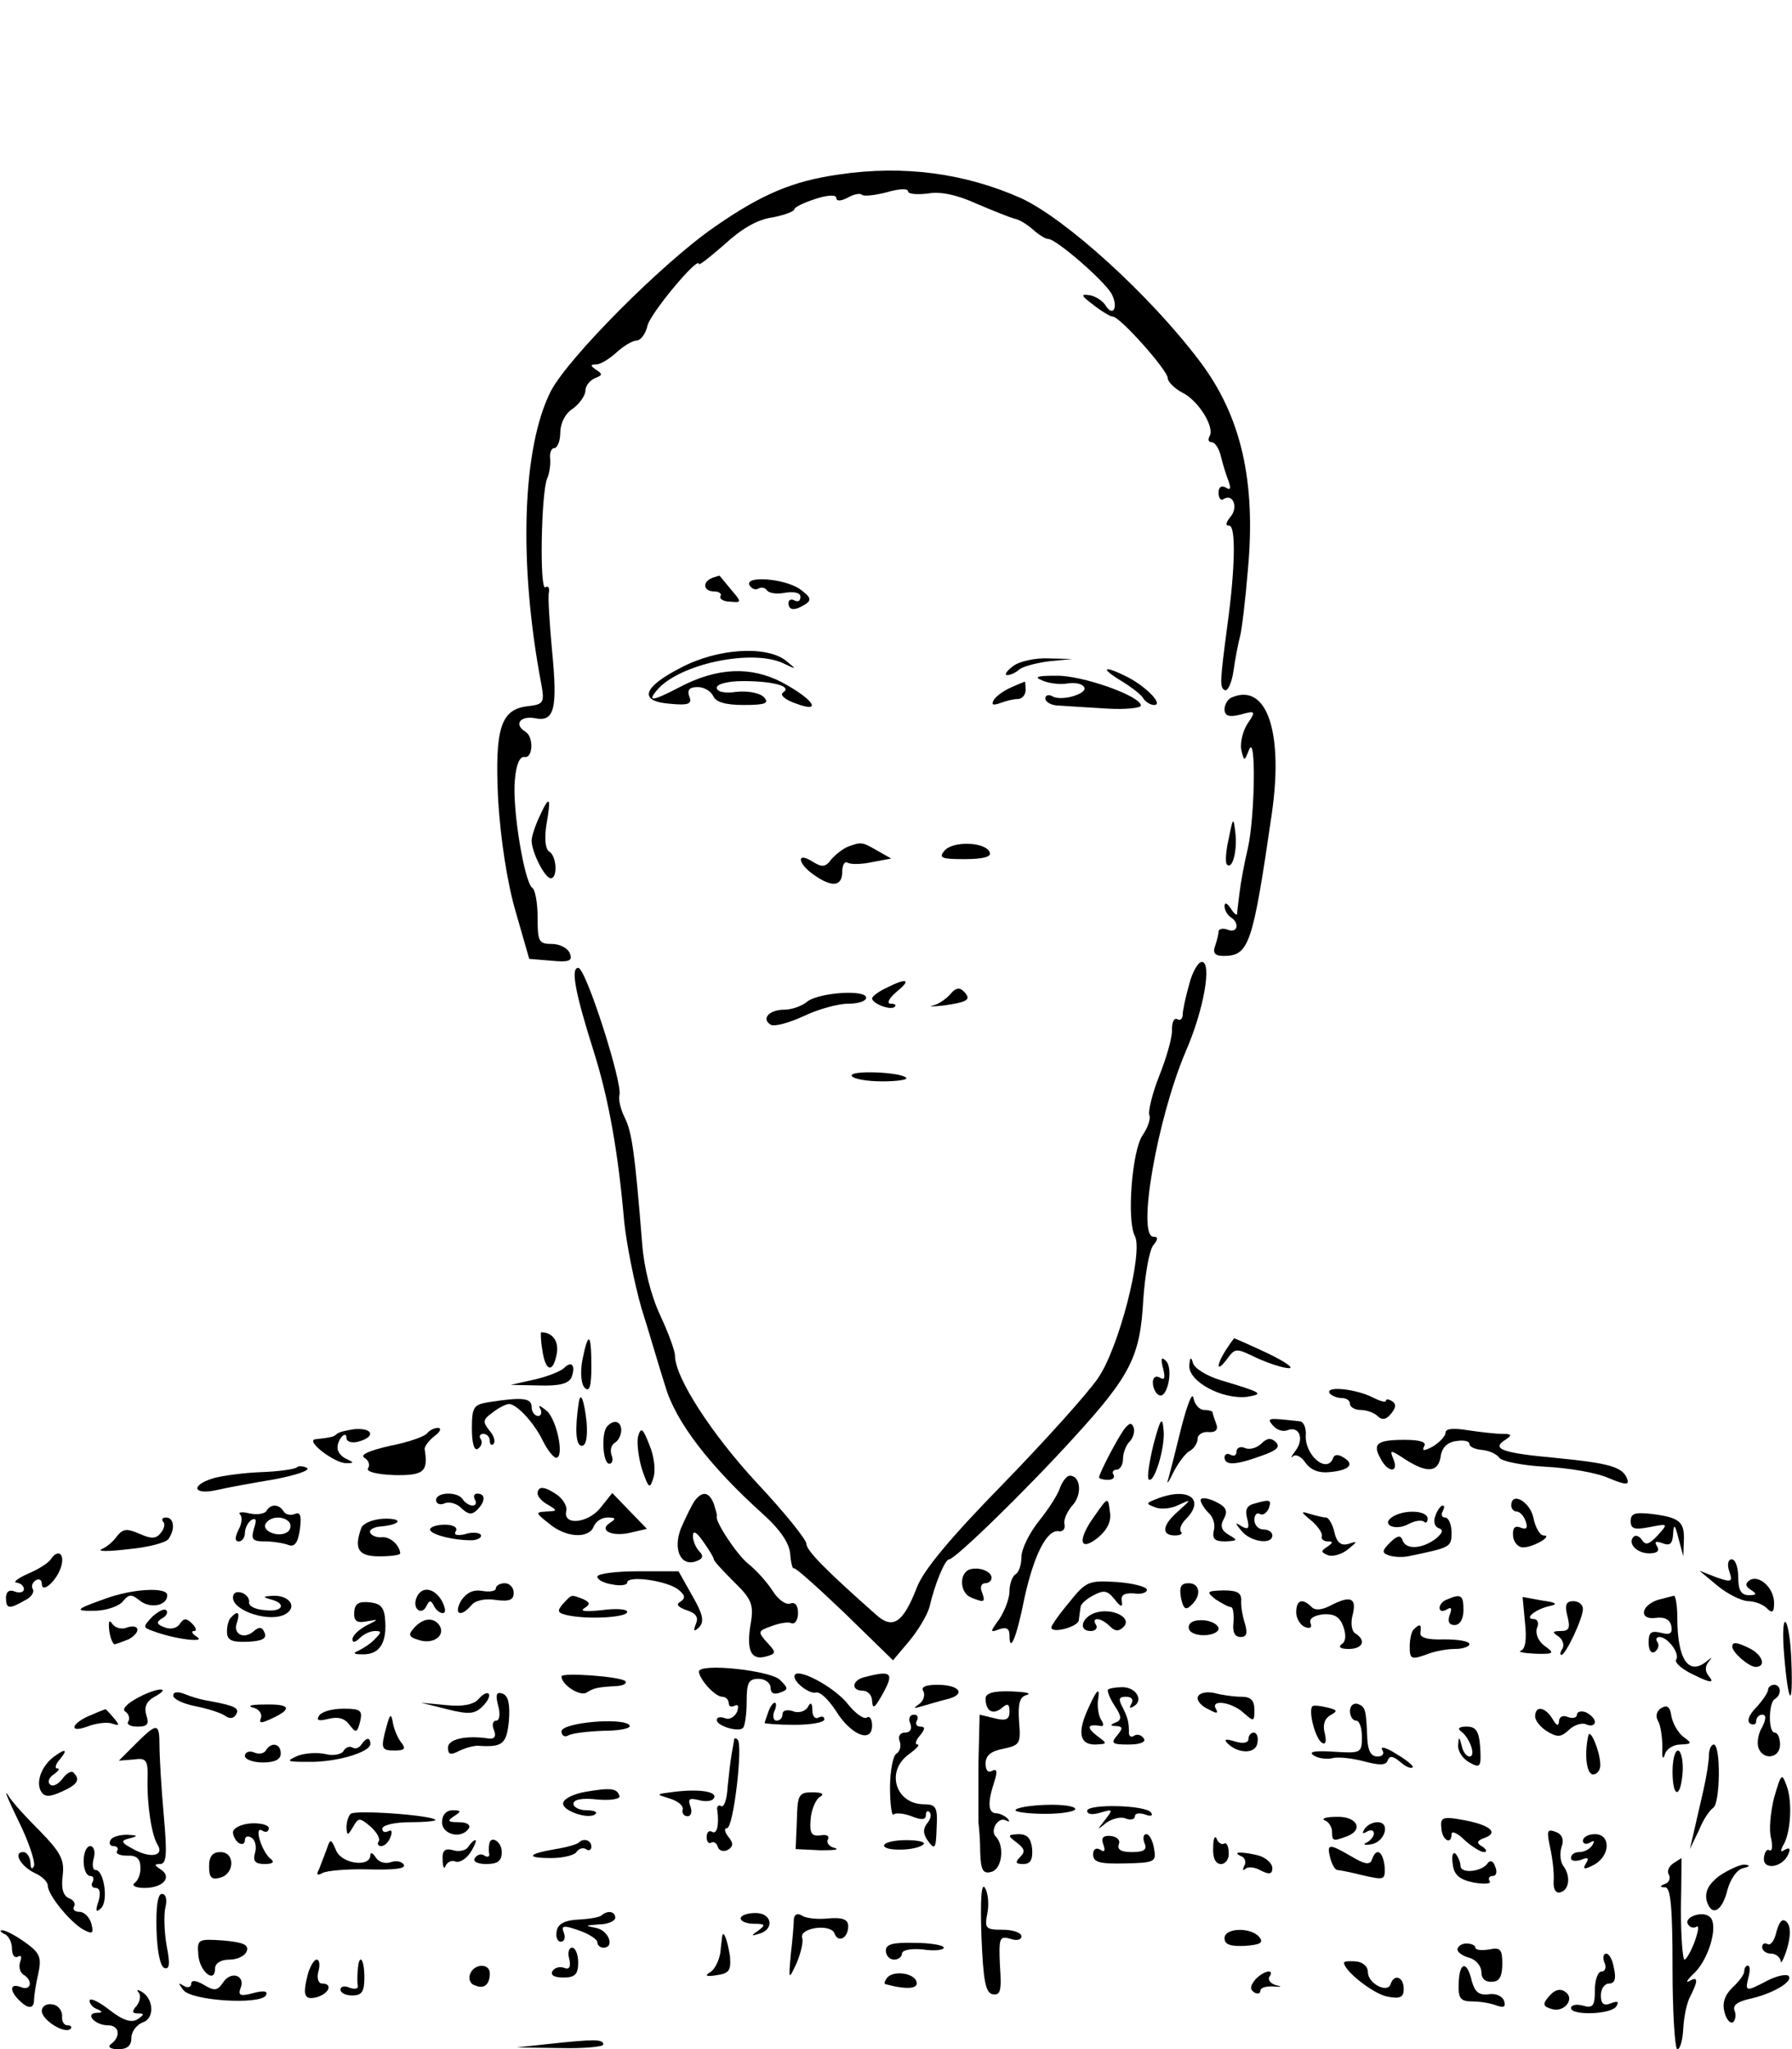 <?xml version="1.0" standalone="no"?>
<!DOCTYPE svg PUBLIC "-//W3C//DTD SVG 20010904//EN"
 "http://www.w3.org/TR/2001/REC-SVG-20010904/DTD/svg10.dtd">
<svg version="1.0" xmlns="http://www.w3.org/2000/svg"
 width="300pt" height="343pt" viewBox="0 0 300 343"
 preserveAspectRatio="xMidYMid meet">
<g transform="translate(0,343) scale(0.1,-0.1)"
fill="#000000" stroke="none">
<path d="M1405 3138 c-78 -11 -130 -33 -209 -88 -87 -60 -245 -219 -274 -275
-48 -95 -54 -288 -16 -489 6 -32 4 -35 -22 -38 -46 -5 -56 -37 -50 -158 4 -64
15 -137 29 -185 l23 -80 37 -3 c30 -3 36 0 31 12 -3 9 -17 16 -30 16 -22 0
-24 4 -24 44 0 25 -4 47 -9 50 -13 9 -34 134 -29 181 2 25 8 39 16 38 14 -3
16 33 2 42 -20 12 -10 27 15 23 33 -7 39 14 29 115 -4 45 -7 88 -5 96 1 7 -1
11 -6 8 -10 -6 -7 159 3 182 4 9 6 24 5 34 -1 9 2 17 7 17 5 0 10 12 10 26 0
15 8 32 21 40 11 8 21 22 21 30 0 8 7 17 16 21 13 5 13 7 2 14 -10 7 -10 9 0
9 7 0 22 9 34 20 12 11 27 20 34 20 6 0 15 11 18 25 5 21 86 118 86 103 0 -3
19 12 43 33 27 25 55 42 80 45 20 4 37 10 37 14 0 3 16 11 35 17 21 7 35 7 35
2 0 -6 7 -6 19 0 10 6 21 8 24 5 3 -3 21 -1 41 4 20 6 36 7 36 2 0 -5 15 -6
33 -4 21 4 49 -2 82 -17 28 -12 56 -23 63 -25 8 -1 22 -10 31 -18 10 -9 21
-16 26 -16 13 0 94 -70 106 -92 12 -23 2 -40 -11 -18 -5 7 -17 15 -27 16 -14
2 -13 -1 7 -16 14 -11 29 -20 33 -20 12 0 92 -90 92 -103 0 -6 11 -17 24 -24
27 -13 55 -58 46 -73 -3 -6 -2 -10 3 -10 6 0 13 -11 16 -24 3 -13 9 -32 13
-42 4 -12 3 -15 -5 -10 -7 4 -12 1 -12 -9 0 -9 4 -14 9 -10 16 9 24 -15 11
-30 -8 -10 -9 -15 -2 -15 11 0 10 -70 -3 -165 -13 -98 -13 -105 -5 -110 5 -3
12 11 15 32 3 21 8 47 11 58 3 11 9 61 13 110 14 149 -11 259 -81 351 -83 110
-223 237 -298 272 -94 42 -197 56 -305 40z"/>
<path d="M1193 2463 c-18 -7 -16 -23 3 -23 8 0 13 -4 10 -8 -2 -4 5 -9 16 -9
20 -2 20 -1 2 20 -10 12 -19 23 -19 23 0 1 -6 -1 -12 -3z"/>
<path d="M1255 2450 c4 -6 10 -8 15 -5 5 3 11 1 14 -3 3 -5 17 -7 31 -4 15 2
25 0 25 -7 0 -7 -4 -9 -10 -6 -5 3 -10 1 -10 -4 0 -13 10 -14 29 -2 10 7 8 12
-10 25 -26 18 -94 23 -84 6z"/>
<path d="M1139 2312 c-64 -33 -70 -56 -17 -60 31 -3 37 0 32 12 -4 11 0 16 14
16 11 0 22 -7 26 -15 4 -10 20 -15 51 -15 37 0 43 3 34 13 -7 7 -26 11 -46 9
-20 -3 -33 0 -33 7 0 6 18 11 44 11 51 0 83 -9 67 -19 -6 -4 3 -12 20 -18 47
-18 32 6 -22 35 -52 27 -108 25 -171 -8 -46 -24 -55 -25 -38 -5 37 44 161 70
213 44 21 -10 21 -10 3 5 -33 26 -115 21 -177 -12z"/>
<path d="M1696 2315 c-11 -8 -15 -15 -10 -15 6 0 14 4 20 9 5 5 27 11 49 14
l40 4 -40 1 c-22 1 -49 -5 -59 -13z"/>
<path d="M1876 2291 c18 -11 35 -24 38 -30 4 -6 12 -11 18 -11 16 0 -11 29
-43 46 -41 21 -49 17 -13 -5z"/>
<path d="M1745 2291 c11 -5 30 -7 42 -5 12 2 24 0 28 -6 7 -11 -39 -25 -54
-15 -6 3 -11 1 -11 -4 0 -6 10 -12 23 -12 12 -1 48 -3 80 -5 31 -2 57 1 57 5
0 16 -99 51 -142 50 -32 0 -38 -2 -23 -8z"/>
<path d="M1694 2280 c-12 -5 -25 -14 -30 -21 -5 -9 -2 -10 10 -6 10 4 23 7 30
7 7 0 13 7 13 15 0 8 -1 15 -1 14 -1 0 -11 -4 -22 -9z"/>
<path d="M2063 2263 c-7 -2 -13 -12 -13 -20 0 -11 7 -14 27 -9 25 7 26 6 11
-16 -8 -13 -12 -32 -10 -43 5 -20 5 -20 13 0 12 30 10 -112 -2 -165 -6 -25
-12 -58 -14 -75 -2 -16 -4 -32 -4 -35 -1 -3 -6 2 -11 10 -6 9 -10 10 -10 3 0
-6 5 -15 10 -18 16 -10 12 -28 -5 -21 -8 3 -15 1 -15 -3 0 -5 -3 -16 -6 -25
-4 -11 0 -16 14 -16 43 0 49 17 81 237 20 137 -8 220 -66 196z"/>
<path d="M903 2063 c-7 -15 -13 -33 -13 -40 0 -19 22 -63 32 -63 12 0 10 38
-3 45 -6 4 -8 22 -4 46 8 46 5 49 -12 12z"/>
<path d="M2057 2026 c-5 -21 -6 -40 -3 -43 9 -10 18 24 14 54 -3 26 -4 25 -11
-11z"/>
<path d="M1420 2013 c-8 -3 -21 -13 -28 -21 -10 -14 -16 -14 -32 -4 -27 17
-25 -3 2 -22 31 -22 48 -20 48 5 0 11 4 18 9 15 5 -3 23 -3 41 1 l32 6 -23 13
c-26 15 -27 15 -49 7z"/>
<path d="M1581 2006 c-10 -12 -5 -14 34 -14 31 0 45 4 42 11 -6 18 -62 20 -76
3z"/>
<path d="M1991 1783 c-6 -21 -11 -44 -11 -51 0 -7 -4 -11 -9 -8 -5 3 -9 -4 -9
-17 1 -12 -9 -47 -21 -77 -12 -30 -19 -60 -17 -66 3 -7 -3 -22 -11 -34 -18
-25 -27 -144 -13 -169 14 -28 -27 -188 -62 -238 -17 -25 -88 -104 -159 -177
-88 -90 -133 -144 -144 -173 -23 -59 -40 -71 -68 -46 -86 76 -117 108 -117
119 0 7 -37 53 -83 102 -75 81 -137 176 -137 213 0 8 -11 38 -25 68 -15 32
-27 79 -30 120 -12 150 -17 186 -29 210 -7 14 -11 31 -9 38 6 18 -56 213 -69
213 -13 0 -5 -42 26 -140 25 -79 41 -169 51 -285 4 -38 17 -103 29 -145 13
-41 30 -100 40 -131 17 -58 73 -132 163 -213 30 -27 45 -50 46 -68 1 -14 4
-25 6 -23 2 2 40 -32 85 -75 l81 -79 27 32 c15 18 30 43 34 57 9 39 26 80 33
80 10 0 130 117 209 204 95 104 111 136 116 231 3 42 10 83 17 91 8 10 8 14 0
14 -28 0 6 197 54 310 31 71 44 150 27 150 -6 0 -16 -17 -21 -37z"/>
<path d="M1483 1776 c-13 -6 -23 -14 -23 -17 0 -9 32 -21 38 -14 3 3 0 5 -7 5
-7 0 -3 9 10 20 26 21 17 24 -18 6z"/>
<path d="M1591 1766 c-7 -8 -20 -17 -29 -19 -9 -2 -1 -2 18 0 41 6 47 10 33
24 -7 7 -14 5 -22 -5z"/>
<path d="M1352 1754 c-9 -8 -27 -14 -39 -14 -25 0 -39 -15 -23 -25 6 -4 31 3
55 14 25 12 58 21 75 21 16 0 30 4 30 10 0 14 -77 9 -98 -6z"/>
<path d="M1426 1629 c3 -5 26 -9 51 -9 26 0 44 3 40 6 -9 10 -97 13 -91 3z"/>
<path d="M908 1170 c5 -36 18 -39 24 -6 4 21 -7 36 -26 36 -1 0 -1 -13 2 -30z"/>
<path d="M975 1154 c-4 -22 -2 -41 4 -47 8 -8 11 3 11 36 0 56 -5 60 -15 11z"/>
<path d="M2052 1170 c-17 -27 -15 -38 2 -15 14 19 15 19 50 2 20 -9 44 -17 54
-17 9 0 -7 11 -36 25 -30 14 -55 25 -56 25 0 0 -7 -9 -14 -20z"/>
<path d="M1947 1140 c4 -16 3 -21 -5 -16 -7 4 -12 1 -12 -8 0 -8 4 -18 10 -21
14 -8 25 44 12 57 -8 8 -9 4 -5 -12z"/>
<path d="M1991 1144 c-1 -27 56 -57 97 -52 29 5 25 7 -45 28 -23 7 -44 20 -46
29 -3 11 -5 9 -6 -5z"/>
<path d="M944 1140 c-5 -5 -27 -14 -49 -19 l-40 -9 48 -1 c34 -1 49 3 54 14 7
20 0 28 -13 15z"/>
<path d="M1978 1042 c-9 -37 -19 -76 -22 -87 -4 -11 0 -7 7 8 8 16 20 33 28
38 8 4 14 14 14 21 0 7 9 12 18 11 12 -1 17 4 13 14 -3 8 -6 17 -6 19 0 2 -6
4 -14 4 -8 0 -16 9 -18 20 -2 11 -10 -10 -20 -48z"/>
<path d="M2226 1098 c3 -4 12 -8 20 -8 8 0 14 -4 14 -10 0 -5 8 -10 18 -10 10
0 23 -5 28 -10 8 -8 15 -6 23 4 8 10 9 16 1 21 -5 3 -10 4 -10 0 0 -3 -10 0
-22 6 -27 14 -80 20 -72 7z"/>
<path d="M818 1083 c-25 -4 -28 -8 -28 -44 0 -25 4 -38 10 -34 6 4 8 11 5 16
-4 5 -1 9 4 9 6 0 11 -5 11 -12 0 -6 3 -8 6 -5 4 4 1 14 -7 23 -11 14 -11 18
6 30 10 8 23 14 27 14 13 0 42 -31 57 -62 8 -16 18 -28 22 -28 14 0 2 61 -15
78 -11 9 -16 11 -12 5 4 -7 2 -13 -3 -13 -6 0 -11 7 -11 15 0 15 -15 17 -72 8z"/>
<path d="M969 1083 c-7 -46 -5 -73 5 -73 7 0 10 14 8 40 -4 36 -10 52 -13 33z"/>
<path d="M1931 1012 c-7 -29 -11 -55 -8 -58 9 -9 28 54 25 82 -2 24 -5 21 -17
-24z"/>
<path d="M2131 1044 c6 -7 16 -11 24 -8 20 8 29 -14 14 -34 -7 -9 -9 -14 -5
-10 5 5 15 0 22 -11 9 -12 23 -17 40 -15 33 3 42 13 24 24 -9 6 -16 6 -18 0
-10 -28 -48 4 -46 38 1 12 -4 23 -10 23 -54 6 -56 6 -45 -7z"/>
<path d="M1017 1043 c-11 -10 -8 -63 3 -63 5 0 7 6 4 14 -3 8 -1 17 5 21 6 3
11 13 11 21 0 15 -12 19 -23 7z"/>
<path d="M1883 1039 c-11 -14 -43 -75 -43 -82 0 -2 7 -4 15 -4 8 0 12 4 9 9
-3 4 0 8 5 8 6 0 11 8 11 18 0 10 5 23 11 29 6 6 9 17 7 23 -3 9 -7 9 -15 -1z"/>
<path d="M564 1030 c-5 -5 -9 -6 -36 -9 -18 -2 33 -41 52 -40 13 0 13 1 0 7
-9 4 -15 12 -15 19 0 14 15 30 15 16 0 -6 9 -9 20 -6 29 8 25 23 -6 21 -14 -2
-27 -5 -30 -8z"/>
<path d="M715 1031 c-3 -5 -31 -15 -62 -21 -35 -8 -51 -15 -43 -20 7 -4 10
-12 6 -18 -3 -5 14 -10 44 -11 50 -1 57 6 51 43 -1 4 6 14 16 22 10 7 13 14 6
14 -6 0 -14 -4 -18 -9z"/>
<path d="M1068 1025 c-2 -11 1 -36 7 -55 11 -32 13 -33 19 -13 4 12 1 36 -7
55 -11 28 -14 30 -19 13z"/>
<path d="M2420 1032 c0 -6 -10 -16 -21 -23 -15 -8 -19 -8 -15 0 5 7 -6 11 -32
11 -46 0 -55 -6 -41 -31 12 -24 31 -25 22 -2 -7 17 -6 17 20 0 36 -23 55 -22
59 6 2 14 11 23 26 25 12 2 22 0 22 -5 0 -5 10 -9 22 -10 11 -1 24 -7 28 -13
4 -6 39 -13 77 -15 39 -2 86 -10 106 -19 29 -12 35 -12 31 -1 -8 20 -30 26
-122 35 -87 8 -106 15 -82 30 12 8 11 10 -5 10 -11 0 -37 3 -57 6 -25 4 -38 3
-38 -4z"/>
<path d="M2112 1014 c-7 -7 -19 -11 -27 -8 -8 4 -15 1 -15 -6 0 -6 -4 -8 -10
-5 -5 3 -10 1 -10 -4 0 -14 17 -14 61 2 26 9 33 15 25 23 -8 8 -15 7 -24 -2z"/>
<path d="M497 974 c-3 -3 -30 -7 -59 -8 -29 -1 -65 -6 -80 -10 -40 -12 -35
-29 5 -20 17 4 61 12 97 18 36 7 60 15 54 19 -6 3 -14 4 -17 1z"/>
<path d="M1775 941 c-3 -11 -19 -36 -35 -56 -17 -21 -30 -48 -30 -61 0 -12 -4
-26 -10 -29 -5 -3 -10 -16 -10 -28 0 -13 -8 -33 -17 -47 -16 -22 -16 -23 0
-17 12 4 17 1 17 -10 0 -32 12 -4 25 62 16 73 38 116 58 112 6 -1 11 4 9 12
-2 7 5 22 14 32 16 18 13 49 -5 49 -5 0 -12 -9 -16 -19z"/>
<path d="M900 930 c0 -5 8 -14 18 -19 16 -10 15 -10 -3 -11 -19 -1 -19 -2 4
-20 28 -24 67 -26 75 -5 3 8 13 15 23 15 14 0 15 -2 4 -9 -20 -13 5 -24 36
-16 l26 6 -29 30 -29 30 -20 -25 c-21 -26 -63 -30 -57 -5 2 7 -5 19 -14 26
-21 15 -34 17 -34 3z"/>
<path d="M730 919 c0 -6 7 -9 15 -5 8 3 21 -1 28 -9 11 -10 17 -11 26 -2 14
14 14 27 0 27 -5 0 -7 -4 -4 -10 3 -5 2 -10 -4 -10 -5 0 -13 5 -16 10 -8 14
-45 13 -45 -1z"/>
<path d="M1163 918 c-5 -7 -15 -28 -23 -46 -14 -36 0 -65 26 -55 11 4 12 9 5
16 -6 6 -11 18 -11 26 0 10 6 7 17 -9 10 -14 18 -27 18 -30 0 -3 16 -20 34
-38 29 -28 33 -38 28 -68 -8 -46 0 -63 24 -57 19 5 19 7 3 24 -16 18 -15 19 7
27 13 5 29 8 34 5 6 -2 11 6 11 17 0 13 -5 19 -13 16 -7 -3 -21 7 -30 22 -10
15 -28 35 -41 45 -19 16 -55 70 -52 79 1 2 -2 11 -5 21 -8 20 -19 22 -32 5z"/>
<path d="M1936 921 c-18 -7 -18 -8 -2 -14 10 -4 27 -2 39 4 22 10 22 10 0 -10
-27 -23 -30 -41 -6 -41 9 0 14 3 10 6 -3 4 0 13 8 21 34 34 4 55 -49 34z"/>
<path d="M2010 919 c0 -4 6 -14 13 -21 8 -7 12 -20 9 -30 -3 -14 2 -18 19 -18
21 1 22 2 6 11 -12 7 -15 15 -8 27 7 13 4 20 -15 29 -13 6 -24 7 -24 2z"/>
<path d="M1832 892 c-29 -40 -25 -61 7 -35 15 13 22 27 19 43 -3 25 -3 25 -26
-8z"/>
<path d="M2099 913 c-12 -3 -15 -11 -11 -25 4 -16 2 -19 -9 -13 -12 8 -12 6 0
-8 15 -18 51 -23 51 -7 0 6 -7 10 -15 10 -8 0 -15 7 -15 16 0 8 4 13 9 10 5
-3 11 1 15 9 5 15 3 16 -25 8z"/>
<path d="M2530 910 c0 -5 4 -10 9 -10 5 0 12 -7 15 -16 4 -11 2 -15 -8 -11
-10 4 -14 0 -13 -14 1 -10 8 -19 17 -19 17 0 51 20 34 20 -6 0 -14 14 -17 30
-6 27 -37 44 -37 20z"/>
<path d="M446 901 c-3 -5 -16 -7 -29 -4 -12 3 -19 2 -15 -2 4 -4 3 -16 -3 -26
-6 -13 -6 -19 1 -19 5 0 10 6 10 14 0 8 5 18 11 22 8 4 9 0 4 -15 -5 -18 -2
-21 19 -21 13 0 31 -3 39 -6 10 -4 16 4 19 26 3 22 1 30 -8 26 -8 -3 -16 -1
-19 4 -8 13 -22 13 -29 1z m39 -20 c3 -5 1 -13 -5 -16 -15 -9 -43 3 -35 15 8
13 32 13 40 1z"/>
<path d="M2403 893 c-4 -10 -1 -19 6 -21 8 -3 6 -8 -6 -18 -23 -17 -50 -18
-55 -2 -3 9 -9 8 -21 -4 -13 -13 -14 -17 -3 -21 8 -3 22 -4 33 -2 72 15 73 15
73 40 0 14 -5 25 -11 25 -5 0 -7 5 -4 10 3 6 4 10 0 10 -3 0 -9 -8 -12 -17z"/>
<path d="M2195 885 c11 -9 19 -21 18 -26 -2 -5 3 -9 10 -9 9 0 9 -2 -1 -9 -11
-7 -11 -9 1 -14 8 -3 23 1 34 10 16 13 16 14 1 9 -13 -4 -20 2 -24 19 -3 14
-10 25 -14 25 -5 0 -17 3 -27 6 -16 5 -16 4 2 -11z"/>
<path d="M2331 891 c-20 -13 5 -24 27 -12 11 6 22 7 26 4 3 -3 6 -1 6 5 0 14
-39 16 -59 3z"/>
<path d="M2730 884 c0 -13 6 -15 32 -10 31 6 31 6 13 -14 -14 -15 -20 -17 -26
-8 -4 7 -11 9 -14 6 -11 -11 5 -28 26 -28 13 0 18 4 13 12 -5 8 -2 9 9 5 13
-5 17 -1 18 16 1 17 3 16 9 -8 l8 -30 1 27 c1 31 -7 38 -54 44 -28 3 -35 1
-35 -12z"/>
<path d="M273 883 c4 -3 2 -12 -4 -19 -8 -10 -16 -10 -36 -1 -21 9 -27 8 -37
-4 -6 -9 -18 -19 -26 -22 -8 -4 12 -4 45 0 33 3 63 11 67 17 12 17 9 36 -4 36
-6 0 -8 -3 -5 -7z"/>
<path d="M605 873 c-13 -36 -5 -48 30 -48 19 0 35 2 35 5 -1 14 -17 28 -30 27
-8 -1 -17 2 -20 7 -3 5 5 10 17 11 35 3 39 14 5 13 -17 -1 -33 -7 -37 -15z"/>
<path d="M720 870 c0 -9 43 -19 72 -18 9 1 15 5 13 9 -3 4 -15 5 -27 1 -13 -3
-19 -1 -15 5 4 6 -4 11 -18 11 -14 0 -25 -4 -25 -8z"/>
<path d="M85 820 c-4 -6 -21 -17 -38 -24 -18 -8 -26 -15 -19 -15 6 -1 12 -5
12 -11 0 -5 -7 -7 -15 -4 -9 4 -15 0 -15 -10 0 -19 5 -20 31 -5 11 5 17 14 14
19 -3 5 -1 11 5 15 5 3 10 1 10 -6 0 -18 27 7 33 31 5 21 -7 27 -18 10z"/>
<path d="M2895 800 c6 -18 4 -19 -22 -10 l-28 11 30 -25 c17 -14 39 -25 51
-26 11 0 25 -5 32 -12 9 -9 12 -7 12 9 0 25 -25 48 -41 38 -8 -6 -7 -10 2 -16
11 -7 10 -9 -3 -9 -13 0 -18 8 -18 30 0 17 -5 30 -11 30 -6 0 -8 -9 -4 -20z"/>
<path d="M1623 803 c-18 -7 -16 -40 3 -47 22 -9 24 -8 18 9 -4 8 -1 15 5 15 6
0 11 4 11 9 0 11 -21 19 -37 14z"/>
<path d="M1000 791 c0 -5 11 -11 25 -13 14 -3 25 -1 25 3 0 13 68 3 86 -12 11
-9 12 -14 3 -20 -8 -4 -4 -9 10 -14 16 -5 21 -12 16 -23 -5 -13 -3 -14 6 -5 8
9 6 21 -12 52 l-23 41 -68 0 c-37 0 -68 -4 -68 -9z"/>
<path d="M1790 748 c-17 -20 -30 -39 -30 -42 0 -11 45 1 46 12 1 7 2 16 3 22
0 5 10 14 22 20 17 9 23 8 35 -7 10 -13 14 -14 12 -3 -2 10 4 14 20 13 12 -2
22 1 22 6 0 5 -23 11 -50 13 -48 3 -52 1 -80 -34z"/>
<path d="M830 771 c0 -4 -10 -6 -22 -4 -16 3 -27 -3 -36 -16 -13 -23 -1 -29
17 -8 6 8 23 12 41 9 23 -3 30 0 30 12 0 9 -7 16 -15 16 -8 0 -15 -4 -15 -9z"/>
<path d="M1977 756 c4 -19 8 -22 17 -13 18 16 15 37 -4 37 -13 0 -16 -6 -13
-24z"/>
<path d="M176 754 c-51 -18 -53 -21 -14 -20 18 1 38 8 44 16 10 12 14 12 28 1
17 -14 46 -9 46 9 0 14 -58 11 -104 -6z"/>
<path d="M390 756 c0 -23 64 -43 89 -27 19 12 5 31 -22 30 -17 -1 -18 -2 -4
-6 28 -7 20 -22 -10 -18 -16 1 -27 7 -26 13 1 6 -4 13 -12 16 -9 3 -15 0 -15
-8z"/>
<path d="M697 755 c-7 -18 9 -30 17 -13 5 10 7 10 12 1 3 -7 10 -13 15 -13 6
0 5 8 -1 20 -13 23 -35 26 -43 5z"/>
<path d="M2035 753 c11 -7 22 -13 26 -13 3 0 5 -11 4 -25 -2 -17 2 -25 12 -25
10 0 12 6 7 23 -4 12 -7 30 -6 39 0 12 -7 16 -30 16 -28 -1 -29 -2 -13 -15z"/>
<path d="M942 745 c-10 -12 -9 -15 10 -19 36 -7 98 -3 98 6 0 5 -19 6 -42 3
-27 -3 -38 -2 -30 3 11 7 10 10 -3 16 -20 7 -17 8 -33 -9z"/>
<path d="M2230 744 c-16 -9 -28 -10 -34 -4 -16 16 -26 12 -26 -9 0 -10 7 -21
14 -24 9 -4 13 -1 10 6 -3 8 6 13 21 15 19 1 28 -4 34 -21 5 -14 4 -25 -3 -29
-6 -5 -2 -8 12 -8 23 0 30 14 11 26 -6 3 -8 17 -5 29 8 30 -2 35 -34 19z"/>
<path d="M2423 753 c-7 -2 -13 -9 -13 -14 0 -6 5 -7 12 -3 8 5 9 2 5 -9 -4
-11 -1 -17 8 -17 9 0 15 10 15 25 0 25 -4 28 -27 18z"/>
<path d="M2553 714 c3 -27 1 -44 -7 -47 -6 -2 5 -4 24 -5 32 -1 33 1 16 13
-11 8 -16 21 -13 30 4 8 1 15 -5 15 -18 0 3 17 27 22 14 3 10 6 -13 9 l-33 6
4 -43z"/>
<path d="M2775 752 c-29 -10 -31 -34 -3 -30 15 2 24 -3 26 -14 2 -12 -2 -15
-17 -11 -17 4 -21 1 -21 -16 0 -13 4 -19 10 -16 6 4 8 11 5 16 -4 5 -2 9 3 9
14 0 35 -28 28 -38 -3 -5 11 -17 31 -26 26 -13 33 -13 25 -3 -8 9 -8 17 -2 25
7 9 7 9 -2 2 -31 -26 -50 2 -50 73 0 20 -3 37 -6 36 -4 -1 -16 -4 -27 -7z"/>
<path d="M593 732 c-1 -15 4 -19 20 -16 22 4 22 4 0 -7 -13 -7 -23 -17 -23
-23 0 -6 5 -5 12 2 7 7 18 12 26 12 11 0 11 -2 0 -13 -7 -8 -20 -16 -28 -20
-10 -4 -8 -6 6 -6 28 -1 41 17 39 54 -1 24 -7 31 -26 33 -18 2 -25 -2 -26 -16z"/>
<path d="M2624 725 c5 -20 3 -25 -11 -25 -14 0 -15 -2 -4 -9 7 -5 10 -14 7
-20 -4 -6 -5 -11 -2 -11 7 0 36 61 36 77 0 7 -7 13 -16 13 -12 0 -15 -6 -10
-25z"/>
<path d="M255 724 c-16 -17 -16 -18 1 -24 37 -14 90 -20 74 -10 -8 5 -11 10
-5 10 5 0 3 6 -3 12 -10 10 -14 10 -21 0 -4 -7 -15 -10 -25 -6 -14 5 -15 9 -5
15 8 4 11 11 7 14 -3 3 -13 -2 -23 -11z"/>
<path d="M1835 731 c-24 -7 -31 -31 -9 -31 8 0 12 5 9 10 -9 14 8 13 23 -2 9
-9 15 -9 23 -1 15 15 -18 32 -46 24z"/>
<path d="M387 723 c-4 -3 -7 -14 -7 -24 0 -14 7 -18 34 -17 24 1 33 5 29 15
-4 10 -9 11 -19 2 -17 -14 -35 -3 -27 16 5 16 1 20 -10 8z"/>
<path d="M183 700 c2 -14 7 -24 10 -22 4 1 14 5 22 8 8 4 15 11 15 16 0 6 -8
7 -17 4 -9 -4 -20 -1 -25 6 -5 8 -7 4 -5 -12z"/>
<path d="M693 705 c-10 -11 -9 -15 8 -20 24 -8 45 7 35 24 -10 15 -28 13 -43
-4z"/>
<path d="M1990 706 c0 -8 11 -13 25 -13 14 0 25 5 25 11 0 6 -11 13 -25 14
-15 1 -25 -3 -25 -12z"/>
<path d="M2987 658 c7 -83 15 -89 12 -10 -1 35 -6 65 -10 67 -4 3 -5 -23 -2
-57z"/>
<path d="M2367 703 c-4 -3 -7 -17 -7 -29 0 -21 3 -22 26 -14 14 6 36 10 50 10
13 0 24 4 24 8 0 5 -19 8 -42 8 -29 -1 -42 3 -40 12 2 13 -1 15 -11 5z"/>
<path d="M2900 674 c0 -10 28 -34 39 -34 18 0 12 19 -8 30 -22 11 -31 13 -31
4z"/>
<path d="M1170 632 c1 -13 27 -42 39 -42 6 0 11 -5 11 -11 0 -5 4 -7 10 -4 6
3 7 -1 4 -10 -4 -9 -13 -14 -20 -11 -8 3 -14 2 -14 -3 0 -10 37 -21 44 -13 3
3 6 23 6 44 0 31 3 38 20 38 11 0 20 -7 20 -15 0 -9 6 -12 16 -8 14 5 14 7 0
21 -15 16 -136 29 -136 14z"/>
<path d="M940 624 c0 -14 31 -34 42 -27 13 8 18 9 52 11 11 1 16 5 13 8 -8 8
-107 15 -107 8z"/>
<path d="M1330 624 c0 -11 26 -30 36 -27 7 2 21 -12 33 -30 25 -41 61 -56 61
-25 0 10 -4 17 -9 13 -5 -3 -19 7 -31 22 -23 30 -90 65 -90 47z"/>
<path d="M1448 623 c-22 -5 -24 -23 -3 -23 8 0 15 -8 15 -17 1 -14 4 -12 15 7
23 40 19 45 -27 33z"/>
<path d="M232 589 c-19 -10 -29 -20 -22 -24 5 -3 8 -11 5 -16 -4 -5 3 -9 15
-9 17 0 20 4 15 19 -4 13 0 23 12 30 32 17 9 18 -25 0z"/>
<path d="M1546 599 c3 -6 0 -16 -7 -21 -11 -8 -10 -8 4 -4 11 3 30 9 43 12 32
8 21 24 -17 24 -20 0 -28 -4 -23 -11z"/>
<path d="M1855 602 c-2 -2 3 -15 11 -27 12 -18 12 -24 2 -28 -10 -4 -10 -6 1
-6 11 -1 11 -4 1 -16 -11 -13 -8 -15 19 -15 19 0 30 4 26 10 -4 6 -11 8 -16 5
-5 -4 -9 -1 -9 4 0 19 -2 26 -11 44 -7 13 -6 17 6 17 10 0 13 -5 9 -12 -4 -7
-3 -8 4 -4 17 10 4 32 -19 32 -11 0 -22 -2 -24 -4z"/>
<path d="M2960 602 c0 -5 -9 -18 -20 -30 -12 -12 -16 -23 -10 -27 6 -3 10 -1
10 4 0 6 5 11 10 11 7 0 7 -7 0 -21 -7 -11 -9 -27 -6 -35 8 -21 36 -17 36 6 0
11 -4 20 -9 20 -5 0 -8 11 -8 25 0 14 3 28 8 31 12 7 11 24 -1 24 -5 0 -10 -4
-10 -8z"/>
<path d="M290 592 c0 -6 17 -14 38 -18 20 -4 42 -11 49 -16 7 -5 14 -5 18 2 7
11 -2 15 -45 23 -14 2 -33 8 -42 12 -11 4 -18 3 -18 -3z"/>
<path d="M801 586 c-8 -9 -26 -13 -54 -10 l-42 4 44 -11 c36 -9 46 -8 59 5 9
9 13 18 10 21 -3 3 -10 -1 -17 -9z"/>
<path d="M834 575 c4 -14 2 -25 -3 -25 -6 0 -8 -7 -4 -16 4 -10 1 -15 -8 -14
-39 6 -69 -1 -69 -15 0 -12 4 -13 18 -6 10 5 24 9 32 9 42 -3 48 3 52 42 2 27
-1 41 -10 45 -11 4 -13 -1 -8 -20z"/>
<path d="M1650 587 c0 -21 12 -28 27 -16 10 9 13 7 13 -6 0 -13 -6 -16 -25
-11 l-25 6 -2 -82 c0 -46 0 -90 0 -98 1 -8 3 -31 3 -51 1 -30 5 -36 19 -32 18
5 22 44 7 59 -10 10 4 34 17 27 6 -3 7 -2 3 3 -5 5 -14 9 -20 9 -13 1 -14 18
-2 54 5 16 4 21 -4 17 -7 -4 -11 1 -11 12 0 14 9 21 30 25 28 6 29 9 26 46 -2
30 1 41 13 44 9 3 -3 5 -26 6 -30 1 -43 -3 -43 -12z"/>
<path d="M1823 573 c-20 -42 -16 -63 10 -63 21 1 22 1 3 15 -18 14 -15 20 7
16 5 -1 5 4 0 11 -4 7 -6 21 -5 31 4 24 -1 21 -15 -10z"/>
<path d="M2006 591 c-4 -5 3 -15 15 -21 15 -8 19 -9 15 -1 -11 17 25 13 46 -6
17 -15 18 -15 18 5 0 16 -6 22 -22 22 -13 0 -33 3 -44 6 -12 3 -25 1 -28 -5z"/>
<path d="M423 572 c10 -2 16 -10 14 -17 -4 -10 0 -10 19 -1 34 16 30 24 -13
23 -21 0 -30 -2 -20 -5z"/>
<path d="M1286 564 c-3 -9 -6 -17 -6 -18 0 -1 23 -3 50 -3 28 0 50 4 50 9 0 5
-4 6 -10 3 -5 -3 -10 2 -10 12 0 13 -3 15 -8 5 -5 -7 -16 -10 -25 -6 -10 3
-17 1 -17 -5 0 -6 -4 -11 -10 -11 -5 0 -7 7 -4 15 4 8 4 15 1 15 -3 0 -8 -7
-11 -16z"/>
<path d="M2197 574 c-7 -8 5 -54 16 -61 6 -4 8 2 5 15 -4 14 -1 25 9 31 13 7
12 9 -5 13 -12 3 -23 4 -25 2z"/>
<path d="M2260 566 c0 -9 5 -16 10 -16 6 0 10 -12 10 -28 0 -26 -2 -27 -47
-24 -32 2 -43 0 -34 -6 7 -5 21 -7 31 -5 9 3 34 0 53 -5 26 -7 37 -7 40 1 3 9
9 8 21 -2 9 -8 18 -12 21 -9 2 2 -10 12 -27 22 -17 11 -28 14 -24 7 4 -6 1
-11 -8 -11 -11 0 -16 10 -17 30 -2 49 -3 53 -16 58 -7 2 -13 -3 -13 -12z"/>
<path d="M2781 571 c-8 -5 -10 -14 -5 -22 4 -7 7 -27 7 -44 -1 -16 1 -22 4
-12 2 9 14 17 26 17 20 1 20 2 5 13 -9 7 -18 23 -20 35 -2 15 -7 19 -17 13z"/>
<path d="M154 560 c-34 -13 -41 -32 -8 -20 15 6 34 8 42 5 12 -4 13 -3 2 10
-7 8 -13 15 -14 14 0 0 -11 -4 -22 -9z"/>
<path d="M534 558 c-5 -8 0 -9 16 -5 16 4 27 1 35 -10 11 -14 13 -14 18 6 4
18 1 21 -28 21 -19 0 -37 -5 -41 -12z"/>
<path d="M2570 557 c0 -7 9 -18 20 -25 17 -10 23 -10 36 2 8 8 21 13 29 10 8
-4 15 -2 15 4 0 5 -7 12 -15 16 -8 3 -15 1 -15 -4 0 -5 -7 -7 -15 -4 -9 4 -15
0 -15 -7 -1 -9 -4 -8 -11 4 -12 20 -29 23 -29 4z"/>
<path d="M647 540 c-10 -37 -9 -40 14 -40 16 0 19 3 11 13 -5 6 -12 21 -14 32
-3 18 -5 17 -11 -5z"/>
<path d="M1524 545 c3 -9 0 -15 -9 -15 -8 0 -12 -6 -9 -14 3 -8 1 -17 -5 -21
-6 -3 -11 -29 -11 -57 0 -28 3 -49 6 -45 3 3 17 2 30 -3 17 -7 24 -6 24 2 0 6
3 8 6 5 4 -4 2 -12 -4 -19 -7 -9 -7 -18 2 -30 11 -15 13 -12 14 22 2 35 -1 40
-21 40 -48 0 -65 56 -25 84 12 9 19 16 14 16 -5 0 -3 7 4 15 9 11 9 15 1 15
-7 0 -9 5 -6 10 3 6 1 10 -5 10 -7 0 -10 -7 -6 -15z"/>
<path d="M940 532 c0 -7 5 -10 11 -7 6 4 33 7 59 8 27 0 47 4 44 9 -9 14 -114
5 -114 -10z"/>
<path d="M227 511 l-28 -28 25 2 c21 3 24 -1 23 -33 -1 -43 7 -95 17 -110 11
-18 -11 -23 -39 -8 -23 12 -24 15 -8 19 15 4 14 5 -4 6 -12 0 -25 -3 -28 -9
-3 -5 -1 -10 5 -10 6 0 9 -4 6 -8 -3 -5 5 -8 17 -8 15 1 22 -5 22 -19 1 -11
-4 -23 -10 -27 -5 -4 2 -8 17 -8 31 0 47 18 27 31 -11 7 -11 9 -1 9 11 0 12
17 6 83 -4 45 -7 97 -7 115 0 39 -4 39 -40 3z"/>
<path d="M2446 532 c14 -10 26 -42 14 -42 -5 0 -11 8 -13 18 -4 16 -5 16 -6 0
0 -10 8 -22 19 -28 18 -10 20 -8 18 25 -2 28 -7 35 -23 35 -12 0 -16 -3 -9 -8z"/>
<path d="M2090 519 c0 -6 -9 -8 -22 -4 -16 5 -20 4 -13 -3 18 -18 48 -18 50 1
2 9 -1 17 -6 17 -5 0 -9 -5 -9 -11z"/>
<path d="M2659 525 c-7 -32 -3 -65 8 -65 7 0 13 8 12 18 -1 22 -17 60 -20 47z"/>
<path d="M605 510 c-4 -6 -10 -8 -15 -5 -5 3 -12 0 -15 -6 -4 -6 -18 -8 -30
-5 -13 3 -34 2 -47 -3 -20 -9 -18 -10 18 -10 46 -1 104 16 104 30 0 12 -7 11
-15 -1z"/>
<path d="M1229 519 c0 -2 -2 -13 -4 -24 -2 -11 -5 -37 -7 -57 -1 -20 -6 -34
-11 -31 -4 3 -8 -1 -6 -8 3 -25 -1 -40 -9 -35 -5 3 -9 -1 -9 -9 0 -8 4 -12 8
-9 4 2 9 -1 11 -8 2 -6 10 -8 17 -4 9 6 9 11 0 22 -6 8 -7 14 -2 14 11 0 27
139 18 148 -3 3 -5 3 -6 1z"/>
<path d="M445 500 c-3 -5 -12 -7 -20 -3 -8 3 -15 0 -15 -6 0 -6 14 -11 30 -11
20 0 30 5 30 15 0 17 -16 20 -25 5z"/>
<path d="M2861 493 c0 -10 -4 -36 -9 -58 -5 -22 -12 -53 -16 -70 l-7 -30 15
31 c7 18 18 34 24 38 12 7 13 106 1 106 -4 0 -8 -8 -8 -17z"/>
<path d="M88 488 c-20 -17 -28 -42 -19 -57 6 -9 14 -9 34 0 27 12 32 20 20 32
-3 4 -12 -1 -19 -11 -7 -9 -16 -13 -20 -9 -5 4 -2 12 6 17 8 6 11 10 6 10 -5
0 -3 7 4 15 15 18 9 19 -12 3z"/>
<path d="M2800 465 c0 -46 14 -46 17 0 1 19 -3 35 -8 35 -5 0 -9 -16 -9 -35z"/>
<path d="M2970 421 c-6 -24 -9 -55 -5 -68 3 -14 2 -22 -3 -20 -4 3 -8 -3 -9
-13 -2 -21 32 -16 41 7 4 9 2 11 -6 7 -7 -5 -8 -3 -3 7 13 20 16 74 6 100 -8
22 -9 21 -21 -20z"/>
<path d="M31 382 c17 -34 28 -68 26 -75 -3 -7 -6 -5 -6 6 -1 9 -6 17 -12 17
-18 0 -4 -24 19 -35 12 -5 22 -15 22 -21 0 -16 38 -62 60 -74 15 -8 17 -6 13
10 -3 11 -12 20 -20 20 -8 0 -12 4 -9 9 3 5 -1 11 -9 14 -9 4 -13 16 -10 38 3
26 -3 38 -38 74 -23 23 -48 50 -54 61 -7 10 1 -9 18 -44z"/>
<path d="M981 431 c-19 -3 -36 -11 -38 -18 -5 -13 44 -30 54 -19 4 3 -3 6 -15
6 -12 0 -22 5 -22 11 0 7 15 10 40 7 23 -2 39 1 37 6 -4 13 -15 14 -56 7z"/>
<path d="M1130 431 c-32 -4 -33 -4 -10 -11 14 -4 24 -12 23 -18 -2 -7 2 -12 8
-12 6 0 8 7 5 16 -5 13 -2 15 14 11 11 -3 22 -2 25 3 7 11 -23 16 -65 11z"/>
<path d="M1334 382 l-2 -47 42 -2 c22 0 33 1 23 4 -9 2 -14 9 -11 14 3 6 -2 9
-12 7 -15 -2 -19 3 -17 26 1 16 8 33 15 38 9 5 5 8 -12 8 -23 0 -25 -4 -26
-48z"/>
<path d="M1700 400 c0 -3 23 -6 50 -6 28 0 50 4 50 8 0 5 -22 8 -50 7 -27 -1
-50 -5 -50 -9z"/>
<path d="M1820 399 c0 -6 9 -7 22 -3 21 6 22 6 8 -12 -14 -18 -14 -18 2 -5 10
7 25 11 33 7 8 -3 15 -1 15 4 0 5 7 6 17 3 9 -4 14 -2 10 3 -8 13 -107 15
-107 3z"/>
<path d="M587 394 c-4 -4 -7 -14 -7 -23 1 -14 2 -14 11 1 9 16 11 16 29 1 10
-9 17 -20 14 -25 -3 -4 -1 -8 4 -8 6 0 13 7 16 16 3 8 2 12 -4 9 -6 -3 -10 -1
-10 4 0 6 20 11 47 11 25 0 44 2 42 4 -8 8 -135 17 -142 10z"/>
<path d="M740 380 c0 -21 33 -29 45 -10 3 6 -4 10 -17 10 -18 0 -20 2 -8 10
13 8 12 10 -2 10 -11 0 -18 -8 -18 -20z"/>
<path d="M2218 383 c6 -2 12 -11 12 -19 0 -16 2 -16 24 -8 30 11 18 34 -16 33
-18 0 -27 -3 -20 -6z"/>
<path d="M2413 370 c1 -20 17 -29 17 -10 0 6 10 2 22 -10 12 -11 27 -20 32
-20 6 0 5 4 -2 9 -11 6 -10 10 4 15 24 9 7 22 -38 30 -33 6 -37 4 -35 -14z"/>
<path d="M390 363 c0 -6 5 -15 10 -18 6 -3 10 -1 10 5 0 6 5 8 11 4 6 -3 9
-15 6 -25 -4 -14 0 -19 16 -19 13 0 17 3 11 8 -15 10 -30 57 -15 48 6 -4 11
-2 11 4 0 5 -13 9 -30 8 -16 -1 -30 -8 -30 -15z"/>
<path d="M2284 368 c-4 -7 -3 -8 4 -4 7 4 12 3 12 -3 0 -5 -6 -12 -12 -15 -7
-3 -4 -5 7 -3 23 3 34 37 11 37 -8 0 -18 -5 -22 -12z"/>
<path d="M2595 338 c4 -18 7 -43 6 -56 -1 -15 4 -22 12 -19 14 4 17 27 4 44
-5 7 -6 21 -3 31 5 13 1 22 -10 26 -14 5 -15 2 -9 -26z"/>
<path d="M1702 346 c13 -10 15 -15 6 -24 -9 -9 -8 -12 5 -12 12 0 16 7 15 25
-2 18 -8 25 -23 25 -18 -1 -19 -2 -3 -14z"/>
<path d="M1847 343 c4 -11 2 -14 -5 -9 -7 4 -12 1 -12 -8 0 -13 11 -16 53 -15
51 1 53 3 49 25 -2 13 -8 24 -13 24 -5 0 -6 -7 -3 -15 5 -11 -1 -15 -21 -15
-18 0 -25 4 -22 13 3 7 -3 13 -14 14 -12 1 -16 -3 -12 -14z"/>
<path d="M2031 338 c-1 -18 4 -28 13 -28 8 0 14 9 13 19 0 11 -4 18 -8 15 -4
-2 -10 2 -12 8 -3 7 -6 1 -6 -14z"/>
<path d="M2650 349 c0 -5 5 -7 12 -3 7 4 8 3 4 -4 -4 -7 -14 -12 -22 -12 -8 0
-14 -4 -14 -10 0 -5 7 -6 17 -3 11 5 14 3 8 -6 -6 -10 -3 -11 14 -2 27 15 28
51 1 51 -11 0 -20 -5 -20 -11z"/>
<path d="M547 335 c-4 -11 -10 -26 -13 -34 -5 -9 -3 -11 6 -6 7 4 42 7 77 6
42 -1 63 1 59 8 -4 6 -14 7 -22 4 -9 -3 -20 0 -25 8 -5 8 -9 9 -9 4 0 -21 -47
-15 -57 7 -9 21 -10 21 -16 3z"/>
<path d="M784 339 c-3 -6 -15 -9 -25 -6 -14 4 -19 0 -18 -16 0 -12 3 -17 5
-10 3 7 11 10 17 7 7 -2 18 5 25 16 7 11 10 20 8 20 -3 0 -8 -5 -12 -11z"/>
<path d="M819 343 c-1 -5 -1 -12 0 -16 1 -5 -3 -6 -8 -3 -5 4 -12 2 -16 -4 -4
-6 5 -10 19 -10 19 0 26 5 26 20 0 18 -19 29 -21 13z"/>
<path d="M969 346 c-3 -3 -20 -8 -39 -11 -47 -8 -51 -15 -7 -15 20 0 39 5 42
10 4 6 11 8 16 5 5 -4 9 -1 9 4 0 11 -13 15 -21 7z"/>
<path d="M1480 341 c0 -10 55 -9 66 2 4 4 -9 7 -29 7 -20 0 -37 -4 -37 -9z"/>
<path d="M140 315 c0 -14 5 -25 11 -25 5 0 7 -4 4 -10 -3 -5 -1 -10 5 -10 7 0
9 -8 5 -22 -6 -17 -4 -20 4 -12 13 12 5 64 -9 64 -5 0 -6 9 -3 20 3 11 0 20
-6 20 -6 0 -11 -11 -11 -25z"/>
<path d="M2227 320 c3 -11 8 -20 12 -20 3 0 23 -4 43 -9 36 -8 37 -8 36 15 -3
26 -14 32 -21 12 -3 -10 -12 -9 -35 5 -38 22 -41 21 -35 -3z"/>
<path d="M350 306 c0 -18 4 -23 18 -19 25 6 26 43 1 43 -13 0 -19 -7 -19 -24z"/>
<path d="M2078 323 c6 -2 9 -10 5 -16 -3 -7 -3 -9 2 -5 4 4 16 3 26 -3 14 -7
19 -6 19 4 0 8 -10 17 -22 21 -27 7 -48 7 -30 -1z"/>
<path d="M2432 310 c2 -18 11 -26 35 -31 18 -3 30 -2 27 2 -3 5 -1 9 5 9 6 0
8 7 4 16 -3 9 -8 11 -12 6 -9 -15 -46 -19 -46 -5 0 6 -4 15 -8 20 -5 4 -7 -3
-5 -17z"/>
<path d="M2801 311 c-7 -5 -11 -13 -7 -19 3 -6 0 -13 -6 -15 -10 -4 -10 -6 0
-6 9 -1 12 -35 12 -136 0 -74 4 -135 8 -135 5 0 9 16 10 35 1 19 6 44 12 54
13 26 13 34 -2 25 -7 -4 -3 3 9 14 24 24 40 79 26 93 -12 12 -45 0 -37 -12 3
-5 9 -7 14 -4 5 3 3 -8 -3 -25 -6 -16 -14 -30 -17 -30 -3 0 -6 38 -6 85 1 47
1 85 1 85 0 0 -6 -4 -14 -9z"/>
<path d="M2878 290 c-18 -14 -24 -26 -21 -41 8 -28 26 -19 35 18 5 18 16 34
26 36 12 3 13 5 2 6 -8 0 -27 -9 -42 -19z"/>
<path d="M1643 190 c3 -76 7 -96 19 -98 13 -2 15 6 12 48 -2 46 -1 50 17 45
11 -4 19 -2 19 4 0 6 -14 11 -31 11 -29 0 -31 2 -26 28 3 15 1 34 -4 42 -6 10
-8 -18 -6 -80z"/>
<path d="M262 200 c1 -35 6 -61 13 -64 9 -3 10 7 4 37 -4 23 -5 52 -2 65 3 12
1 22 -6 22 -7 0 -10 -22 -9 -60z"/>
<path d="M1007 224 c-3 -3 -20 -6 -39 -7 -22 -1 -34 -7 -36 -19 -2 -10 1 -18
7 -18 6 0 8 7 5 15 -5 12 -1 13 25 4 17 -6 31 -15 31 -20 0 -5 5 -9 10 -9 20
0 9 29 -12 33 -20 4 -19 4 5 6 15 0 27 6 27 11 0 11 -13 13 -23 4z"/>
<path d="M1240 219 c0 -5 10 -9 23 -9 18 0 19 -2 7 -11 -13 -9 -13 -10 0 -6
27 7 23 35 -5 35 -14 0 -25 -4 -25 -9z"/>
<path d="M1329 218 c0 -7 -2 -33 -5 -58 -4 -45 -4 -45 10 -15 7 17 11 35 9 41
-6 17 47 25 54 8 6 -17 23 -8 23 12 0 11 -9 15 -33 13 -18 -2 -38 0 -45 5 -7
4 -12 2 -13 -6z"/>
<path d="M2974 197 c-3 -15 -10 -24 -15 -21 -5 3 -9 0 -9 -5 0 -6 7 -11 15
-11 8 0 15 -6 16 -12 0 -7 5 2 11 21 6 22 6 37 -1 44 -7 7 -12 1 -17 -16z"/>
<path d="M7 193 c7 -2 13 -14 13 -24 0 -11 4 -17 10 -14 5 3 7 0 4 -8 -3 -8
-1 -18 5 -22 17 -10 13 -28 -4 -21 -18 7 -20 -5 -3 -22 15 -15 25 -15 25 1 0
6 3 26 7 43 6 28 3 35 -22 53 -17 12 -34 21 -39 20 -4 0 -2 -3 4 -6z"/>
<path d="M2050 186 c0 -11 10 -14 34 -13 26 2 32 5 24 15 -15 17 -58 15 -58
-2z"/>
<path d="M332 158 c2 -28 28 -49 28 -23 0 9 10 15 24 15 13 0 26 6 29 14 4 11
-6 15 -39 18 -43 3 -44 2 -42 -24z"/>
<path d="M1209 189 c0 -2 -2 -15 -3 -27 -2 -13 -9 -28 -17 -33 -10 -6 -7 -8
11 -5 21 3 24 8 22 32 -4 26 -11 45 -13 33z"/>
<path d="M1483 165 c0 -8 6 -15 14 -15 7 0 13 5 13 10 0 6 15 9 35 7 19 -3 35
-1 35 3 0 4 -22 8 -48 8 -37 1 -49 -2 -49 -13z"/>
<path d="M2440 167 c0 -5 9 -11 20 -14 11 -3 20 -14 20 -24 0 -11 7 -17 18
-16 12 0 17 9 17 30 0 24 -3 28 -22 24 -13 -2 -23 -1 -23 3 0 4 -7 7 -15 7 -8
0 -15 -5 -15 -10z"/>
<path d="M953 151 c3 -13 0 -18 -8 -15 -7 3 -16 1 -20 -5 -4 -7 3 -11 18 -11
19 0 25 5 25 25 0 14 -5 25 -10 25 -6 0 -8 -9 -5 -19z"/>
<path d="M2686 145 c4 -8 1 -15 -5 -15 -6 0 -11 -14 -11 -31 0 -26 -3 -31 -20
-26 -11 3 -20 1 -20 -4 0 -13 68 -11 76 3 5 8 2 9 -9 5 -12 -5 -17 -1 -17 13
0 11 6 20 14 20 9 0 12 8 8 25 -2 14 -8 25 -13 25 -5 0 -6 -7 -3 -15z"/>
<path d="M516 128 c-10 -38 -7 -46 14 -41 21 6 28 23 9 23 -6 0 -9 9 -6 20 3
11 2 20 -3 20 -4 0 -10 -10 -14 -22z"/>
<path d="M599 133 c-1 -10 -1 -22 0 -27 1 -5 -5 -6 -14 -3 -8 4 -15 2 -15 -3
0 -6 9 -10 20 -10 16 0 20 7 20 30 0 32 -9 42 -11 13z"/>
<path d="M2250 145 c0 -14 50 -53 73 -57 21 -4 27 -1 27 13 0 20 -16 26 -22 8
-5 -16 -38 1 -38 20 0 10 -9 17 -20 18 -11 1 -20 0 -20 -2z"/>
<path d="M787 126 c-3 -8 0 -17 8 -19 15 -7 25 1 25 20 0 17 -26 17 -33 -1z"/>
<path d="M2442 110 c-1 -25 3 -30 23 -30 13 0 31 -3 41 -7 12 -4 15 -2 12 8
-3 8 -14 13 -26 11 -16 -2 -23 4 -28 22 -8 35 -21 33 -22 -4z"/>
<path d="M2920 130 c0 -5 -9 -17 -20 -27 -13 -13 -17 -26 -13 -41 3 -12 9 -19
14 -17 4 3 6 12 3 19 -4 10 5 16 28 21 38 9 71 29 62 38 -4 3 -19 0 -35 -8
-36 -19 -38 -19 -32 5 3 11 3 20 -1 20 -3 0 -6 -4 -6 -10z"/>
<path d="M373 111 c-9 -13 -14 -14 -32 -3 -14 8 -21 8 -21 1 0 -5 -6 -7 -12
-3 -10 6 -10 5 -1 -7 14 -18 128 -25 138 -9 4 7 -2 9 -21 4 -22 -6 -26 -4 -21
9 8 21 -17 29 -30 8z"/>
<path d="M1484 118 c-3 -4 -4 -8 -2 -9 37 -10 57 -8 52 5 -6 15 -42 18 -50 4z"/>
<path d="M2101 116 c-8 -10 -9 -16 -1 -21 5 -3 10 -2 10 3 0 5 10 8 23 7 12
-1 14 0 4 2 -9 2 -15 9 -12 14 10 15 -11 10 -24 -5z"/>
<path d="M232 95 c4 -4 3 -14 -3 -22 -9 -10 -8 -13 2 -13 11 0 11 -2 -1 -10
-10 -6 -24 -2 -47 16 -18 14 -33 21 -33 15 0 -5 6 -12 13 -14 9 -4 9 -6 -1 -6
-21 -1 -3 -21 19 -21 19 0 22 -19 4 -32 -5 -4 0 -8 13 -8 15 0 22 6 22 19 0
11 9 22 19 26 20 6 19 40 -3 52 -6 3 -8 3 -4 -2z"/>
<path d="M2591 86 c-9 -11 -7 -15 8 -19 19 -5 36 15 24 27 -10 9 -20 7 -32 -8z"/>
<path d="M70 64 c0 -15 38 -39 48 -30 3 3 1 6 -5 6 -6 0 -10 7 -9 16 0 9 -7
18 -16 19 -10 2 -18 -3 -18 -11z"/>
<path d="M920 9 l-55 -6 73 -1 c39 -1 72 2 72 6 0 9 -15 9 -90 1z"/>
</g>
</svg>

